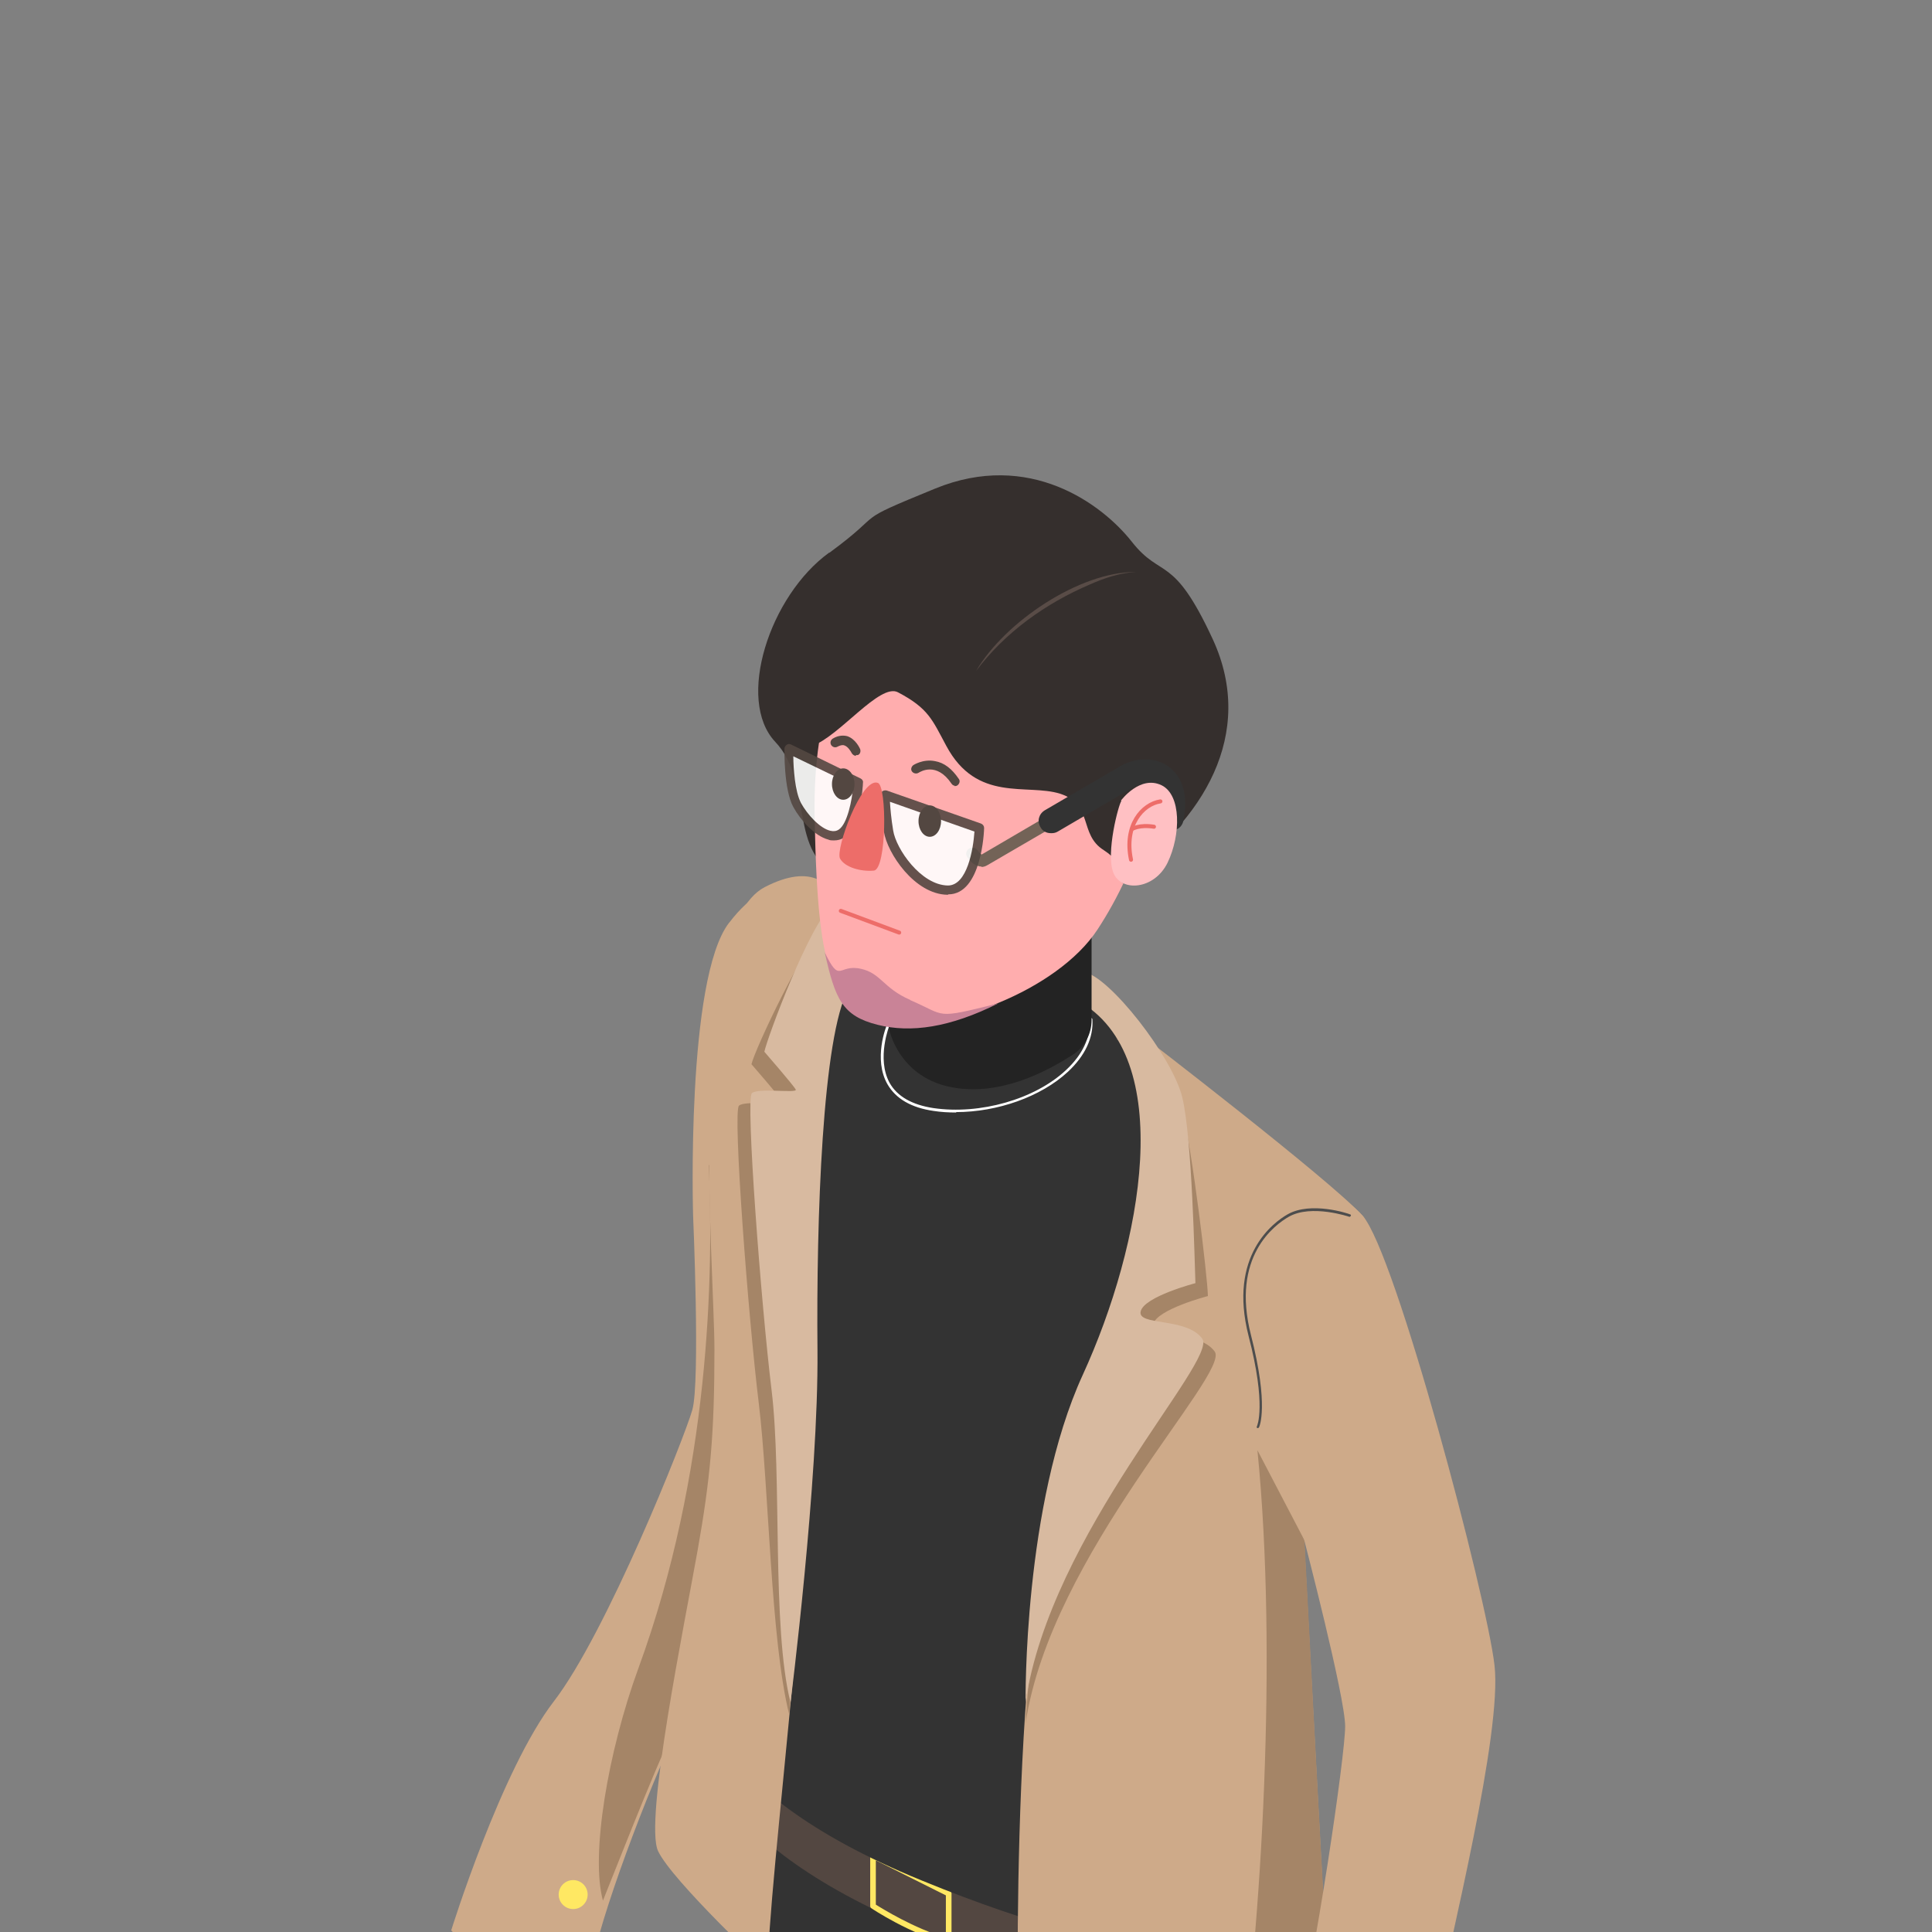 <?xml version="1.0" encoding="UTF-8"?>
<svg xmlns="http://www.w3.org/2000/svg" version="1.1" viewBox="0 0 480 480">
  <rect x="0" y="0" width="480" height="480" fill="#808080" stroke="none"/>
  <defs>
    <style>
      .cls-1 {
        opacity: .9;
      }

      .cls-2 {
        fill: #ffadae;
      }

      .cls-3 {
        fill: #534741;
      }

      .cls-4 {
        fill: #4d4d4d;
      }

      .cls-5 {
        fill: #fff;
      }

      .cls-6 {
        fill: #ceaa89;
      }

      .cls-7 {
        fill: #a58567;
      }

      .cls-8 {
        fill: #352f2d;
      }

      .cls-9 {
        fill: #ffc0c3;
      }

      .cls-10 {
        fill: none;
        stroke: #ed6d69;
        stroke-linecap: round;
        stroke-miterlimit: 10;
      }

      .cls-11 {
        fill: #c98397;
      }

      .cls-12 {
        fill: #736357;
      }

      .cls-13 {
        fill: #333;
      }

      .cls-14 {
        fill: #232323;
      }

      .cls-15 {
        fill: #ffe863;
      }

      .cls-16 {
        fill: #ed6d69;
      }

      .cls-17 {
        fill: #d8baa0;
      }

      .cls-18 {
        fill: #594c47;
      }
    </style>
  </defs>
  <!-- Generator: Adobe Illustrator 28.7.4, SVG Export Plug-In . SVG Version: 1.2.0 Build 166)  -->
  <g>
    <g id="Layer_2">
      <g>
        <g>
          <path class="cls-2" d="M208.7,232.6c4.4,15.9,3.3,98.1-4.8,123.9-8.1,25.9-37,61.9-49.9,96.7-12.8,34.8-13.9,60.7-13.7,67.9.5,17.6-16.5,23.2-24.9,3.6-8.4-19.5,8.4-76.8,20.9-94.3,12.4-17.5,36-66.8,39.5-78.8,3.5-12,1.8-87.1,1.8-87.1,0,0-4.9-24.5,6-33,10.9-8.5,25.1,1.1,25.1,1.1Z"/>
          <path class="cls-13" d="M146.4,484l-1.8,10.3s-8.9,4.2-18,2.7c-9.1-1.4-15.1-5.5-15.1-5.5,0,0,2.6-10.9,4.6-15.7,2-4.8,30.4,8.2,30.4,8.2Z"/>
          <path class="cls-6" d="M181.2,229.2c10.7-14,22.2-11.4,27.5-.5,5.4,10.9,3.1,99.8.2,116.5-2.8,16.7-29.8,62.8-38,78.8-8.2,16.1-20.5,48.5-23.5,62.5,0,0-6.5,3.4-17.1,2.8-9.9-.6-18.2-9.7-18.2-9.7,0,0,12.4-39.9,25.5-56.9,13.1-17,32.4-65.4,34.4-72.4,2-7,.2-48.2.2-48.2,0,0-1.8-58.8,8.9-72.8Z"/>
          <path class="cls-7" d="M193,382.9c3.2-23.1,4.9-49.2-.7-63-11.5-28.1-16.2-30.5-16.2-30.5,1.2,27.1.3,76.5-17.5,125.1-7.6,20.8-11.9,46.5-8.8,57.7h0c6.3-15.7,14.3-36.4,20.3-48.2,4.3-8.4,14.5-24.9,22.9-41.1Z"/>
          <circle class="cls-15" cx="142.4" cy="470.7" r="3.6"/>
        </g>
        <path class="cls-13" d="M243.9,518.2s-15.4,87.7-14.4,104.9c1,17.2,24.6,153.2,25.6,168.4,0,0-5.2,8.5-24.3,10.5-19,2-34.3-5.8-34.3-5.8,0,0-1.9-163.1-5.6-177.2-3.6-14.1-8.4-163.6-8.4-163.6l61.3,62.9Z"/>
        <polygon class="cls-13" points="211.9 500.6 279.1 537.5 316.6 498.5 177.9 446.2 177.9 454.8 211.9 500.6"/>
        <path class="cls-3" d="M302.9,289.1v206.3s-16.6,7.8-73.9-15.7-55.1-49.2-55.1-49.2l25.4-199.5,57.6,14.8,46,43.2Z"/>
        <path class="cls-15" d="M235.7,482.9c0,0-.1,0-.2,0-9.4-2.4-18.9-8.7-19-8.8-.2-.1-.3-.3-.3-.6v-12.5c0-.2.1-.4.3-.6.2-.1.4-.1.7,0l18.8,9.4c.2.1.4.3.4.6v11.8c0,.2,0,.4-.3.5-.1,0-.3.1-.4.1ZM217.6,473.2c1.6,1,9.5,5.9,17.4,8.2v-10.5l-17.4-8.7v11.1Z"/>
        <path class="cls-13" d="M302.9,282.9v200s-16.6,7.8-73.9-15.7c-57.3-23.4-55.1-49.2-55.1-49.2l25.4-193.3,57.6,9.8,46,48.2Z"/>
        <path class="cls-2" d="M339.5,305.8c8.7,14.1,30.6,93.2,30.1,120.3-.5,27.1-18.2,69.8-20.8,106.8-2.6,37,3.6,62.2,5.8,69,5.4,16.8-9.3,26.8-22.9,10.4-13.5-16.4-13.4-76.1-6.4-96.4,7-20.3,15.9-74.2,15.9-86.7s-22.6-84.1-22.6-84.1c0,0-11.5-22.1-3.5-33.3,8.1-11.2,24.4-6,24.4-6Z"/>
        <path class="cls-6" d="M283.5,257.1s46.8,35.9,55,44.9-14.5,80.6-14.5,80.6c0,0,4.1,77.1,4.9,91.4.9,14.3,3.6,30.5,3.6,30.5,0,0-19.3,15.9-46.1,15.9s-33.3-6.8-33.3-6.8c0,0-2.9-105.7,10.2-145.3,13-39.6,35.6-81.8,20.1-111.2Z"/>
        <path class="cls-7" d="M293.7,275.7c2.5,10,6.3,41.4,6.4,46.3,0,0-12.7,3.3-13.6,7-.9,3.7,11.4,1.4,15.3,6.8,3.9,5.5-40.8,50.4-47,92.4,0,0,2.5-51.1,17.3-83.4,14.8-32.3,22.6-74.8,5.1-86.8,0,0,13.9,7.6,16.4,17.6Z"/>
        <path class="cls-7" d="M329,474.1c-.9-14.3-4.9-91.4-4.9-91.4l-11.7-22.4c5.1,50.9.9,119.1-4.7,156.9,6.5-2,12-4.5,16.1-6.9-3.3,9.6,5.5-32,5.2-36.2Z"/>
        <path class="cls-6" d="M312.2,310.2c6.3-16.4,18.1-17.2,26.3-8.2s30.9,94.9,32.8,111.7c2,16.8-11.1,68.6-14.5,86.3-3.4,17.7-6.1,52.3-5.1,66.6,0,0-5.3,5.1-15.6,7.4-9.7,2.2-20.2-4.2-20.2-4.2,0,0-1.5-34.2,5.5-61.7,5.4-21.5,12.8-71.9,12.8-79.2s-10.2-46.4-10.2-46.4c0,0-18.1-56-11.8-72.4Z"/>
        <path class="cls-4" d="M312.6,354.8c0,0-.1,0-.2,0-.2,0-.2-.3-.1-.5,0,0,2.4-5.1-2.1-22.4-5.1-20,6.2-28.2,9.7-30.2,5.8-3.3,15.1-.2,15.5,0,.2,0,.3.3.2.4s-.3.3-.4.2c0,0-9.4-3.2-15,0-3.5,2-14.4,9.9-9.4,29.4,4.5,17.6,2.1,22.7,2,22.9,0,.1-.2.2-.3.2Z"/>
        <path class="cls-17" d="M269.3,241.5c6.3,1,21.9,21,24.4,31,2.5,10,3.1,41.4,3.3,46.3,0,0-12.7,3.3-13.6,7-.9,3.7,11.4,1.4,15.3,6.8,3.9,5.5-37.7,48.3-43.9,90.3,0,0-.6-49,14.2-81.3,14.8-32.3,23.6-79.2-1.2-93,0,0-2.9-7.8,1.4-7.1Z"/>
        <path class="cls-6" d="M210.7,241.1c-9.8,7.4-11.8,64.1-9.4,96.9,2.4,32.8-10.9,133.2-10.5,151.6,0,0-23.8-22.3-27.3-29.7-3.5-7.4,6.6-56.6,9.8-74.6s4.2-29.2,4.2-49.9-7.4-104.7,12.5-115c23.6-12.2,20.8,20.7,20.8,20.7Z"/>
        <path class="cls-7" d="M205.8,229c-5.7,4.9-18.3,31.8-19.1,35.4,0,0,7.3,8.4,7.8,9.4.5,1-9.4-.5-10.9.9-1.6,1.4,2.3,52.5,4.9,73.8,2.6,21.4,2.9,58.7,7.6,77.6,0,0,4.2-55.2,3.9-87.6-.3-32.4,1.2-78,7.7-89.7,6.4-11.7-1.9-19.8-1.9-19.8Z"/>
        <path class="cls-17" d="M206.8,224.8c-5.7,4.9-16.1,32.8-16.9,36.5,0,0,7.3,8.4,7.8,9.4.5,1-9.4-.5-10.9.9-1.6,1.4,2.3,52.5,4.9,73.8,2.6,21.4,0,58.7,4.7,77.6,0,0,7-55.2,6.7-87.6-.3-32.4,1.2-78,7.7-89.7,6.4-11.7-4-20.8-4-20.8Z"/>
        <g>
          <path class="cls-5" d="M237.6,276.4c-1.9,0-3.8-.1-5.7-.4-5.5-.8-9.3-3-11.4-6.6-3.6-6.3-.3-14.5-.1-14.9,0-.2.3-.3.4-.2.2,0,.3.3.2.4,0,0-3.3,8.2,0,14.3,1.9,3.4,5.6,5.5,10.9,6.3,11.6,1.7,25.2-2.2,32.9-9.4,4.2-3.9,6.2-8.2,5.9-12.6,0-.2.1-.3.3-.4.2,0,.3.1.4.3.3,4.6-1.8,9.1-6.1,13.1-6.7,6.2-17.5,10-27.8,10Z"/>
          <path class="cls-14" d="M271.2,230.2v23.2c0,3.5-1.7,6.7-4.6,8.6-4.8,3.1-15.8,9.6-27.5,8.5-15.9-1.4-18.3-15.2-18.3-15.2l2-22.5,48.5-2.7Z"/>
        </g>
        <g>
          <path class="cls-8" d="M206,137.3c-14.8,10.7-23.2,36.6-13.4,47,9.8,10.4,2.8,28,16.4,33.5,13.6,5.5,49.3,13.6,69.5,0s33.7-35.4,22.8-59c-9.9-21.4-12.7-14.8-20.1-24.2-7.4-9.4-25.5-22.8-48.9-13.2-21.5,8.8-11.5,5.1-26.2,15.9Z"/>
          <path class="cls-2" d="M242.2,144.7c-20.8,0-40.7,14.8-39.8,58.7.8,41.1,4.6,46.4,18.4,49.9,13.8,3.4,41.9-7.1,51.9-22.4s18.3-37.8,12.9-59.6c-5.4-21.8-25-26.6-43.3-26.6Z"/>
          <line class="cls-10" x1="208.9" y1="226.3" x2="223.4" y2="231.7"/>
          <path class="cls-3" d="M237.2,195.2c-.3,0-.6-.2-.8-.5-3.7-5.5-7.7-3-8.2-2.7-.5.3-1.2.2-1.6-.3-.4-.5-.2-1.2.3-1.6,0,0,2.4-1.6,5.4-1,2.3.4,4.2,1.9,5.9,4.4.4.5.2,1.2-.3,1.6-.3.2-.5.2-.8.2Z"/>
          <path class="cls-3" d="M212.7,187.8c-.4,0-.9-.3-1.1-.7-.2-.4-.9-1.6-1.8-1.9-.5-.2-1.1,0-1.7.3-.5.3-1.2.2-1.6-.4-.3-.5-.2-1.2.4-1.6,1.5-.9,2.8-.8,3.6-.6,2.1.7,3.1,3,3.2,3.2.2.6,0,1.3-.6,1.5-.1,0-.3,0-.5,0Z"/>
          <path class="cls-11" d="M226.1,248.4c-6.7-2.9-7.2-6.6-12.2-7.7-5.7-1.3-5.1,4-9-4.1,2.6,11.7,4.4,15.8,13.1,18,8.3,2.1,18,.7,30-5.3-16.1,4-12.7,3.1-21.8-.8Z"/>
          <path class="cls-8" d="M201.8,185.3c6.7-2.3,16.8-15.7,21.3-13.3,7.6,4,8.5,6.8,12,13.3,7.6,14.2,20,9.3,28.3,11.9,8.3,2.7,4.6,10.1,10.8,14,6.2,4,4.7,8.3,4.7,8.3,0,0,23.9-37.3,6.8-60.3-14.6-19.7-20.6-34.4-49.7-26.2-35.3,9.9-34.2,52.2-34.2,52.2Z"/>
          <g>
            <g>
              <path class="cls-12" d="M243.9,215.3c-1.4,0-2.8-1.1-3.6-2.4-.5-.7-.2-1.7.5-2.1.7-.4,1.7-.2,2.1.5.3.5.8.9,1,1l29.7-17.4c.7-.4,1.7-.2,2.1.6.4.7.2,1.7-.6,2.1l-29.7,17.3c-.5.3-1,.5-1.6.5Z"/>
              <path class="cls-13" d="M261.1,207c-1.1,0-2.1-.5-2.6-1.5-.9-1.5-.4-3.3,1.1-4.2l18-10.5c3.9-2.6,9-2.9,12.5-.5,2.2,1.5,5.6,5.2,3.9,13.6-.3,1.7-1.9,2.7-3.6,2.4-1.7-.3-2.7-1.9-2.4-3.6.7-3.6.2-6.3-1.3-7.3-1.4-.9-3.9-.7-5.8.6l-18.1,10.6c-.5.3-1,.4-1.5.4Z"/>
            </g>
            <g class="cls-1">
              <path class="cls-5" d="M195.9,186.1l17.2,8.4s-.6,10.3-4.2,12.7c-3.5,2.3-8.7-2.9-11-7.1-2.3-4.2-2.1-14-2.1-14Z"/>
              <path class="cls-3" d="M207.1,208.8c-.4,0-.9,0-1.3-.2-3.4-.9-6.9-4.8-8.7-8.1-2.4-4.4-2.2-14.1-2.2-14.5,0-.4.2-.7.6-1,.3-.2.7-.2,1.1,0l17.2,8.4c.4.2.7.6.6,1.1,0,1.1-.8,11-4.7,13.6-.8.5-1.6.7-2.5.7ZM197.1,187.9c0,2.9.4,8.7,1.9,11.6,1.6,2.9,4.7,6.3,7.3,6.9.8.2,1.5.1,2.1-.3,2.1-1.4,3.3-7.2,3.6-11l-14.9-7.2Z"/>
            </g>
            <g class="cls-1">
              <path class="cls-5" d="M219.8,197.5l23.4,8.2s-.5,15.5-7.9,15.4c-7.4-.1-13.9-9.6-14.7-14.7-.8-5.1-.9-8.9-.9-8.9Z"/>
              <path class="cls-3" d="M235.5,222.3s0,0-.1,0c-8.2-.1-15-10.4-15.8-15.7-.8-5.1-.9-8.9-.9-9,0-.4.2-.7.5-1,.3-.2.7-.3,1.1-.2l23.4,8.2c.5.2.8.6.8,1.1,0,.7-.6,16.5-8.9,16.5ZM221.1,199.2c.1,1.6.3,4.1.8,7.1.7,4.6,6.9,13.6,13.6,13.7h0c4.8,0,6.3-9,6.6-13.4l-21-7.4Z"/>
            </g>
            <path class="cls-16" d="M218.1,194.5c-4.1-1.5-10.6,16.6-9.4,18.8s5.2,3.3,8.4,3,3.3-21,1-21.8Z"/>
            <ellipse class="cls-3" cx="231" cy="204" rx="2.8" ry="3.9"/>
            <ellipse class="cls-3" cx="209.5" cy="194.8" rx="2.8" ry="3.9"/>
          </g>
          <path class="cls-9" d="M278.5,198.9s4.7-6.4,10.1-3.8c4.9,2.4,4.8,12.3,1.5,19.2-3.3,6.8-11.6,7.4-13.5,2.5-1.9-4.9,1.3-16.9,2-17.8Z"/>
          <g>
            <path class="cls-10" d="M288.3,199.1c-4.5.7-9.1,6-7.3,14.5"/>
            <path class="cls-10" d="M281.2,206s1.8-1.2,5.5-.6"/>
          </g>
        </g>
      </g>
      <path class="cls-18" d="M242.5,166.7c7.1-12.1,25.6-24.7,39.8-24.6-4,.2-7.9,1.5-11.5,3.1-11,4.7-21.1,11.9-28.3,21.5h0Z"/>
    </g>
  </g>
</svg>